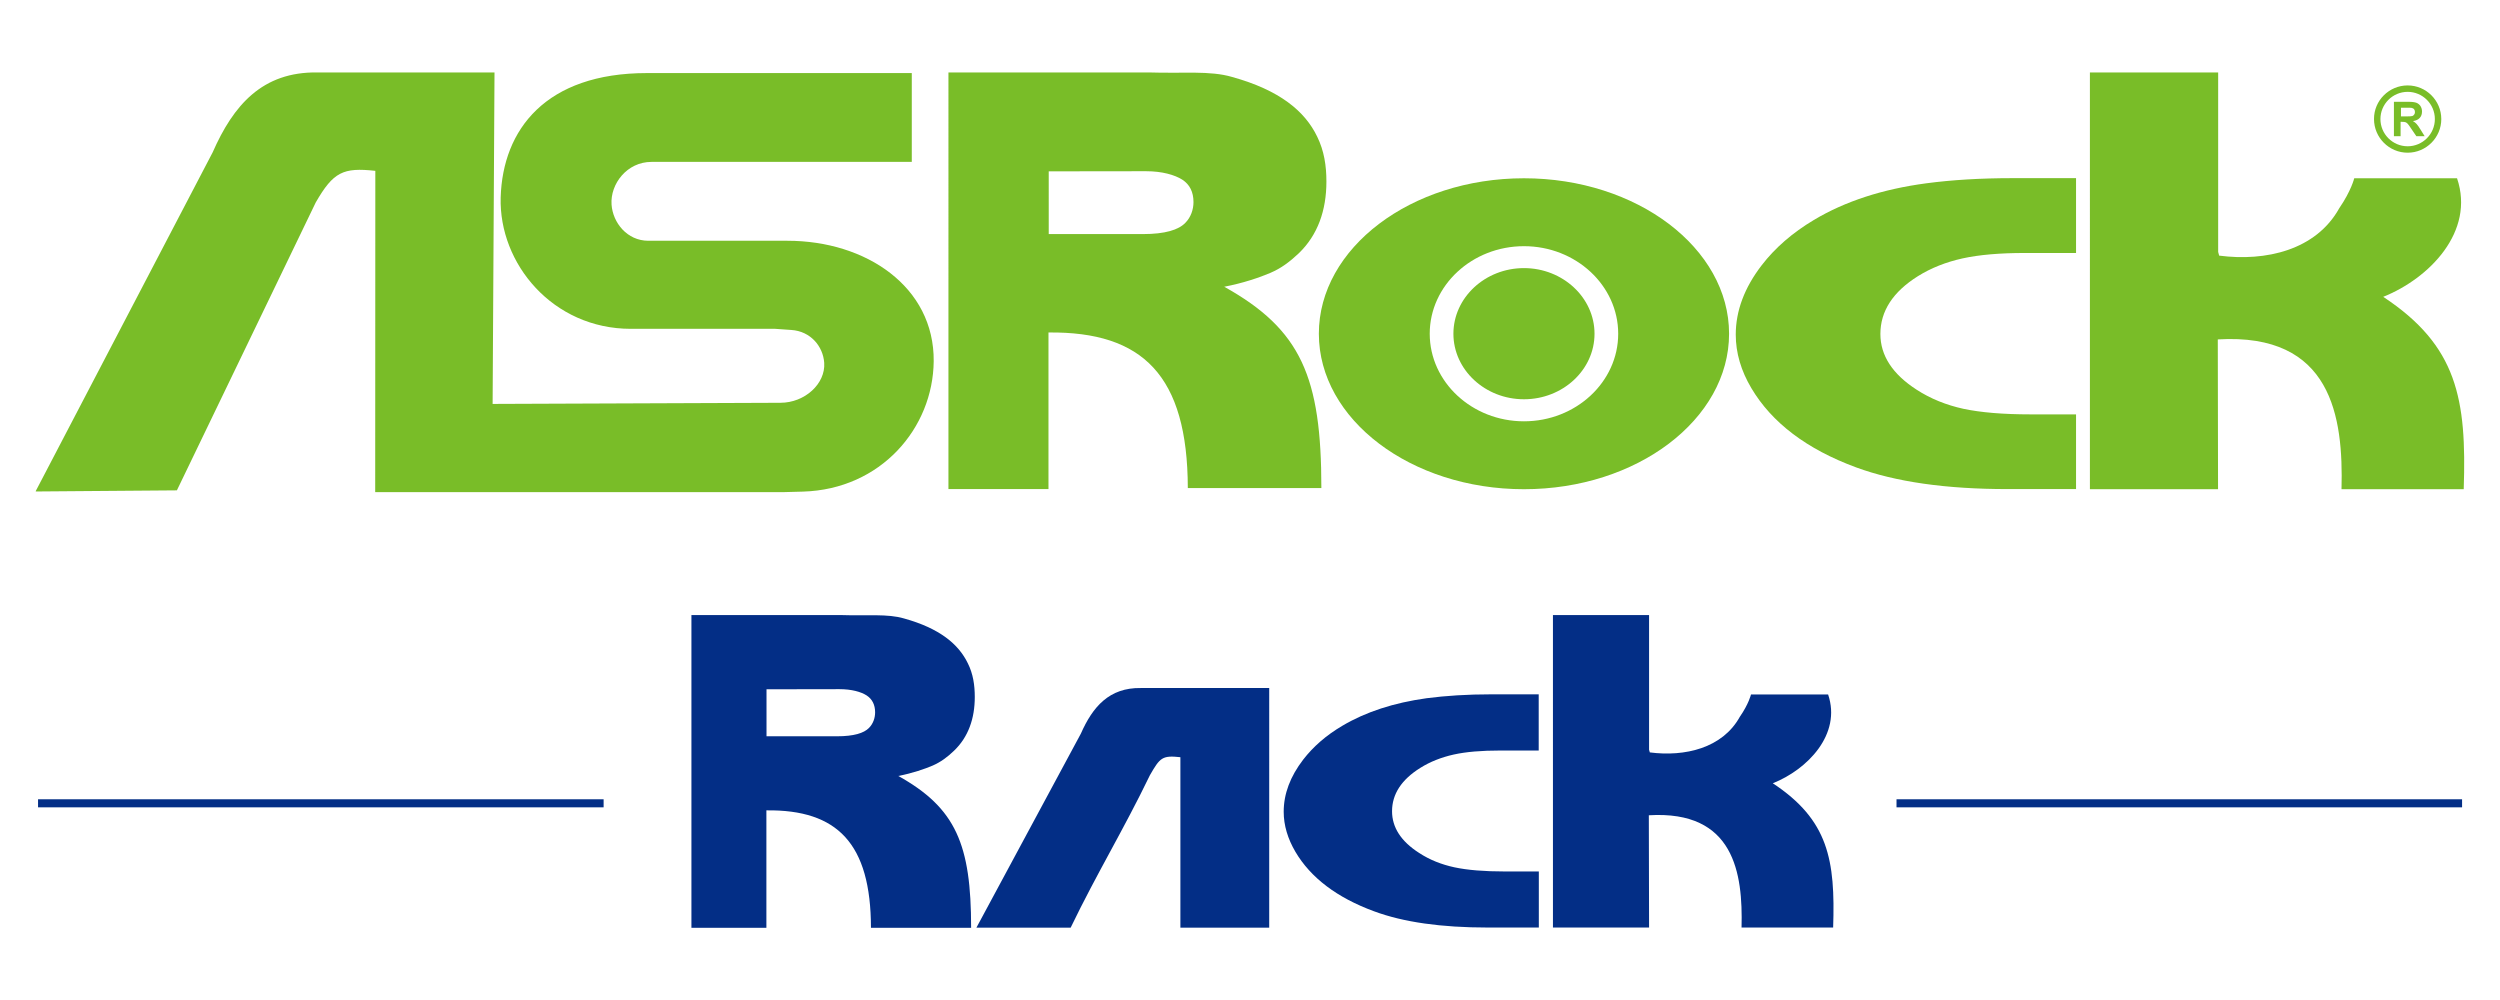 <?xml version="1.0" encoding="utf-8"?>
<!-- Generator: Adobe Illustrator 24.2.0, SVG Export Plug-In . SVG Version: 6.00 Build 0)  -->
<svg version="1.1" xmlns="http://www.w3.org/2000/svg" xmlns:xlink="http://www.w3.org/1999/xlink" x="0px" y="0px"
	 viewBox="0 0 198.43 79.37" style="enable-background:new 0 0 198.43 79.37;" xml:space="preserve">
<style type="text/css">
	.st0{fill:#032E86;}
	.st1{fill-rule:evenodd;clip-rule:evenodd;fill:#79BD28;}
	.st2{fill-rule:evenodd;clip-rule:evenodd;fill:#032E86;}
</style>
<g id="圖層_2">
</g>
<g id="圖層_1">
	<g>
		<g>
			<rect x="3.02" y="63.44" class="st0" width="44.89" height="0.64"/>
			<rect x="150.53" y="63.44" class="st0" width="44.89" height="0.64"/>
		</g>
		<g>
			<path class="st1" d="M164.78,14.15v5.93h-4.07c-1.97,0-3.62,0.14-4.94,0.43c-1.31,0.29-2.5,0.76-3.54,1.41
				c-1.98,1.24-2.98,2.77-2.98,4.59c0,1.71,0.96,3.18,2.86,4.41c1.12,0.73,2.37,1.23,3.74,1.53c1.37,0.29,3.14,0.44,5.33,0.44h3.6
				v5.93h-5.43c-4.89,0-8.89-0.57-12.02-1.72c-3.94-1.45-6.7-3.56-8.32-6.29c-0.82-1.38-1.24-2.8-1.24-4.25
				c0-1.89,0.69-3.73,2.07-5.52c1.05-1.36,2.42-2.56,4.13-3.58c2.49-1.49,5.47-2.45,8.92-2.91c2.03-0.27,4.32-0.41,6.88-0.41H164.78
				L164.78,14.15z"/>
			<path class="st1" d="M176.06,5.75V20l0.08,0.29c3.69,0.48,7.68-0.43,9.53-3.76c0.96-1.4,1.19-2.38,1.19-2.38h8.16
				c1.44,4.23-2.2,7.95-5.86,9.41c5.88,3.88,6.63,8.1,6.39,15.27h-9.69h-0.01c0.15-5.74-0.76-12.43-9.82-11.89l0.02,11.89h-10.17
				V5.75H176.06L176.06,5.75z"/>
			<path class="st1" d="M43.63,39.06h18.62l1.48-0.04c6.19-0.18,10.33-5.04,10.38-10.35c0.05-5.91-5.37-9.56-11.61-9.56H51.97h-0.51
				c-1.69,0-2.82-1.44-2.92-2.87c-0.11-1.65,1.23-3.39,3.17-3.39h20.66V5.8H51.35c-8.03,0-11.45,4.48-11.61,9.87
				c-0.15,5.26,4.14,10.43,10.33,10.43h11.46l1.28,0.09c1.53,0.1,2.52,1.3,2.61,2.61c0.11,1.65-1.53,3.17-3.48,3.17L39.1,32.06
				l0.15-26.31l-14.04,0c-4.4-0.07-6.69,2.61-8.33,6.34L2.84,38.97v0.04l11.2-0.09c3.67-7.62,7.34-15.23,11.02-22.85
				c1.4-2.43,2.18-2.79,4.73-2.51l-0.01,25.5H43.63L43.63,39.06z"/>
			<path class="st1" d="M91.2,5.75c2.71,0.09,4.84-0.16,6.6,0.36c3.75,1.04,5.77,2.7,6.75,4.74c0.55,1.12,0.73,2.31,0.73,3.56
				c0,2.28-0.68,4.24-2.2,5.7c-0.71,0.67-1.4,1.19-2.25,1.55c-0.84,0.36-2.15,0.81-3.66,1.1c6.11,3.4,7.71,7.18,7.71,15.98h-10.6
				c-0.02-8.93-3.57-12.43-11.06-12.35v12.43h-7.94V5.75H91.2L91.2,5.75z M83.23,18.58h7.48c1.78,0,2.84-0.34,3.37-0.89
				c0.44-0.44,0.65-1.06,0.65-1.65c0-0.8-0.3-1.4-0.89-1.78c-0.6-0.38-1.6-0.67-2.88-0.67l-7.72,0.01V18.58L83.23,18.58z"/>
			<path class="st1" d="M120.96,21.28c3.08,0,5.6,2.34,5.6,5.21c0,2.87-2.52,5.2-5.6,5.2c-3.09,0-5.6-2.34-5.6-5.2
				C115.36,23.62,117.88,21.28,120.96,21.28L120.96,21.28z"/>
			<path class="st1" d="M120.96,14.15c8.96,0,16.28,5.54,16.28,12.34s-7.31,12.34-16.28,12.34c-8.97,0-16.28-5.54-16.28-12.34
				S111.99,14.15,120.96,14.15L120.96,14.15z M120.96,19.54c4.12,0,7.48,3.12,7.48,6.95c0,3.83-3.36,6.95-7.48,6.95
				c-4.12,0-7.48-3.12-7.48-6.95C113.48,22.66,116.84,19.54,120.96,19.54L120.96,19.54z"/>
			<path class="st1" d="M191.1,7.29c1.19,0,2.16,0.97,2.16,2.16c0,1.19-0.97,2.16-2.16,2.16c-1.19,0-2.16-0.97-2.16-2.16
				C188.94,8.26,189.91,7.29,191.1,7.29L191.1,7.29z M191.1,6.78c1.47,0,2.67,1.2,2.67,2.67c0,1.47-1.2,2.67-2.67,2.67
				c-1.47,0-2.67-1.2-2.67-2.67C188.42,7.98,189.63,6.78,191.1,6.78L191.1,6.78z"/>
			<path class="st1" d="M190.01,10.81V8.08h1.16c0.29,0,0.5,0.03,0.63,0.08c0.13,0.05,0.24,0.14,0.32,0.26
				c0.08,0.13,0.12,0.27,0.12,0.43c0,0.21-0.06,0.38-0.18,0.51c-0.12,0.13-0.3,0.22-0.54,0.25c0.12,0.07,0.22,0.15,0.29,0.23
				c0.08,0.08,0.18,0.23,0.31,0.44l0.33,0.53h-0.66l-0.4-0.59c-0.14-0.21-0.24-0.35-0.29-0.4c-0.05-0.06-0.11-0.09-0.17-0.12
				c-0.06-0.02-0.15-0.03-0.28-0.03h-0.11v1.14H190.01L190.01,10.81z M190.56,9.24h0.41c0.27,0,0.43-0.01,0.5-0.03
				c0.06-0.02,0.11-0.06,0.15-0.12c0.04-0.05,0.06-0.12,0.06-0.2c0-0.09-0.03-0.17-0.07-0.22c-0.05-0.06-0.12-0.09-0.21-0.11
				c-0.04-0.01-0.18-0.01-0.4-0.01h-0.43V9.24L190.56,9.24z"/>
		</g>
		<g>
			<path class="st2" d="M122.13,55.12v4.45h-3.05c-1.48,0-2.71,0.1-3.7,0.32c-0.98,0.22-1.87,0.57-2.65,1.06
				c-1.49,0.93-2.24,2.08-2.24,3.44c0,1.28,0.71,2.39,2.15,3.31c0.84,0.55,1.78,0.92,2.8,1.14c1.03,0.22,2.36,0.33,4,0.33h2.7v4.45
				h-4.07c-3.66,0-6.67-0.42-9.01-1.29c-2.96-1.09-5.03-2.67-6.24-4.72c-0.61-1.04-0.93-2.1-0.93-3.18c0-1.42,0.52-2.8,1.55-4.14
				c0.79-1.02,1.81-1.92,3.1-2.68c1.87-1.11,4.1-1.83,6.69-2.19c1.52-0.2,3.24-0.31,5.16-0.31H122.13L122.13,55.12z"/>
			<path class="st2" d="M130.89,48.82v10.69l0.06,0.21c2.77,0.36,5.76-0.33,7.14-2.82c0.72-1.04,0.89-1.78,0.89-1.78h6.12
				c1.08,3.17-1.65,5.96-4.39,7.05c4.41,2.91,4.97,6.07,4.79,11.45h-7.27h0c0.11-4.31-0.57-9.32-7.36-8.91l0.02,8.91h-7.63V48.82
				H130.89L130.89,48.82z"/>
			<path class="st2" d="M66.81,48.82c2.03,0.07,3.63-0.12,4.95,0.27c2.81,0.78,4.32,2.03,5.06,3.56c0.42,0.84,0.55,1.73,0.55,2.67
				c0,1.71-0.51,3.18-1.65,4.27c-0.53,0.51-1.05,0.89-1.68,1.17c-0.63,0.27-1.61,0.61-2.74,0.83c4.58,2.55,5.78,5.45,5.78,12.05
				h-7.95c-0.01-6.7-2.67-9.39-8.3-9.32v9.32h-5.95V48.82H66.81L66.81,48.82z M60.83,58.44h5.61c1.33,0,2.13-0.25,2.53-0.66
				c0.33-0.33,0.49-0.79,0.49-1.24c0-0.6-0.23-1.05-0.67-1.34c-0.45-0.29-1.2-0.5-2.16-0.5l-5.79,0.01V58.44L60.83,58.44z"/>
			<path class="st0" d="M100.74,54.61l-10.19,0c-2.51-0.04-3.82,1.49-4.76,3.62l-8.29,15.4h0.27h7.21c2.1-4.35,4.19-7.75,6.29-12.1
				c0.8-1.39,0.97-1.59,2.42-1.43l0,13.53h7.05V54.61z"/>
		</g>
	</g>
</g>
</svg>
